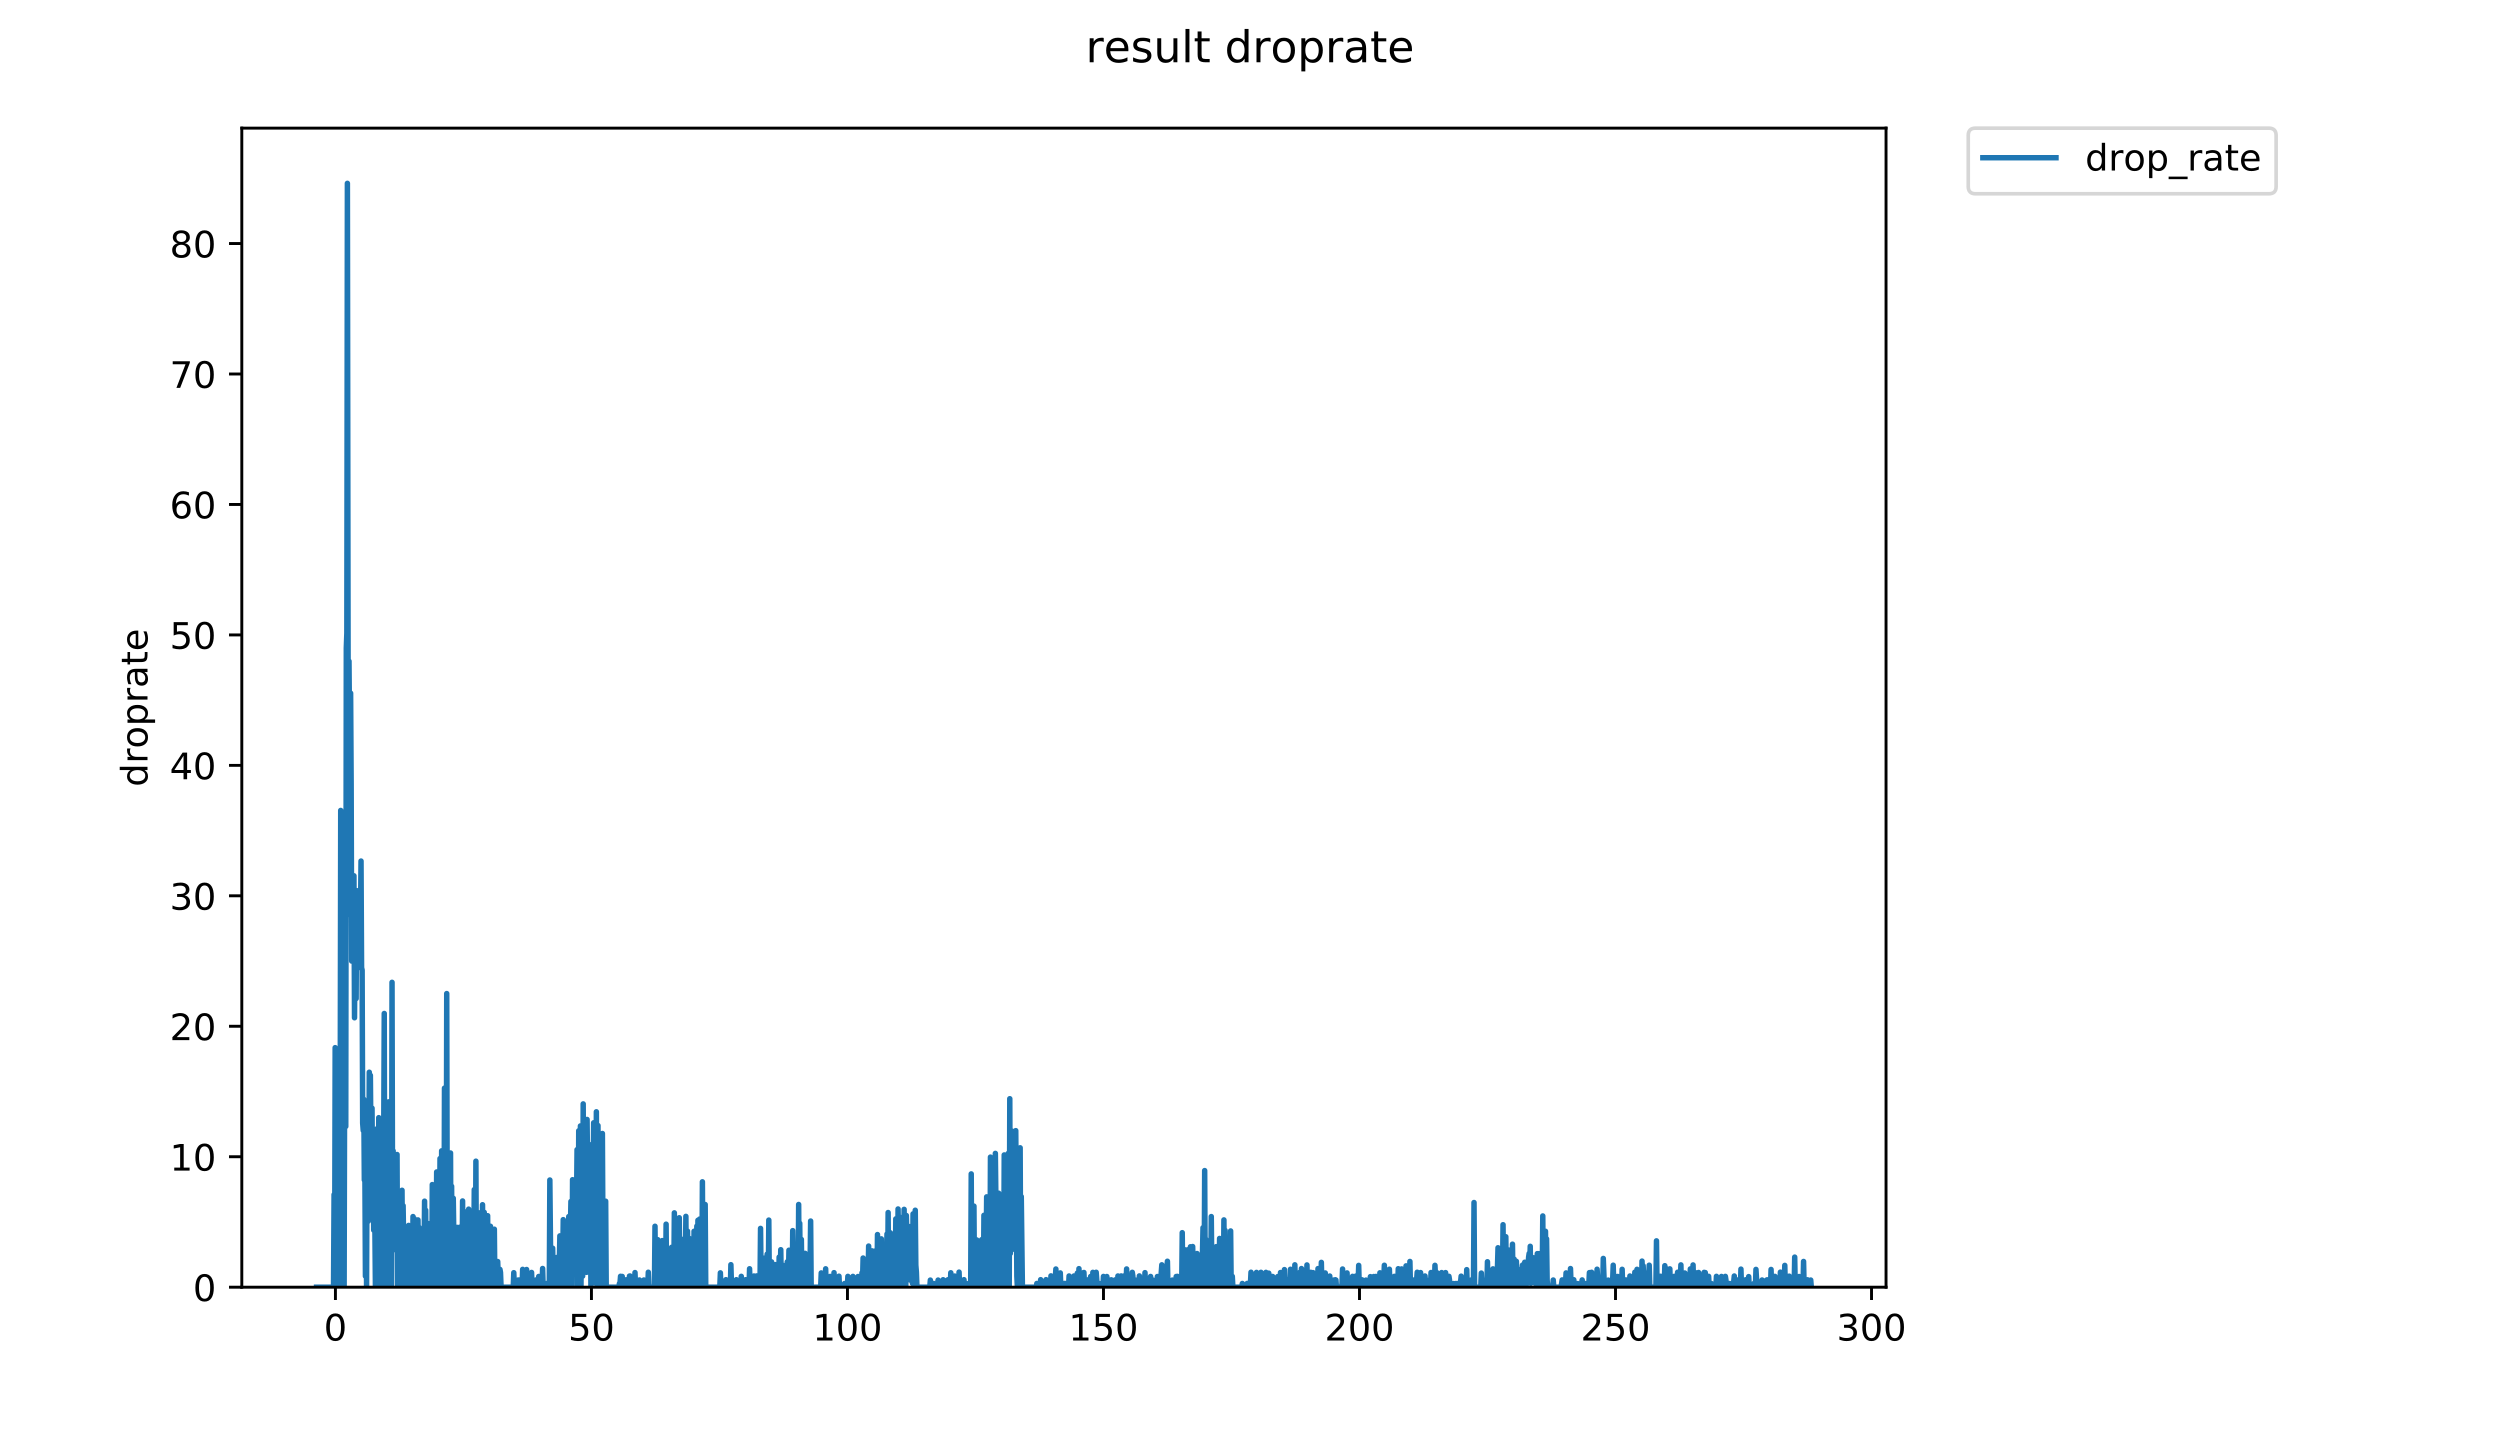 <?xml version="1.0" encoding="utf-8" standalone="no"?>
<!DOCTYPE svg PUBLIC "-//W3C//DTD SVG 1.1//EN"
  "http://www.w3.org/Graphics/SVG/1.1/DTD/svg11.dtd">
<!-- Created with matplotlib (https://matplotlib.org/) -->
<svg height="396pt" version="1.1" viewBox="0 0 684 396" width="684pt" xmlns="http://www.w3.org/2000/svg" xmlns:xlink="http://www.w3.org/1999/xlink">
 <defs>
  <style type="text/css">
*{stroke-linecap:butt;stroke-linejoin:round;}
  </style>
 </defs>
 <g id="figure_1">
  <g id="patch_1">
   <path d="M 0 396 
L 684 396 
L 684 0 
L 0 0 
z
" style="fill:#ffffff;"/>
  </g>
  <g id="axes_1">
   <g id="patch_2">
    <path d="M 66.159 352.174 
L 516.019 352.174 
L 516.019 35.062 
L 66.159 35.062 
z
" style="fill:#ffffff;"/>
   </g>
   <g id="matplotlib.axis_1">
    <g id="xtick_1">
     <g id="line2d_1">
      <defs>
       <path d="M 0 0 
L 0 3.5 
" id="mc3a8c0198d" style="stroke:#000000;stroke-width:0.8;"/>
      </defs>
      <g>
       <use style="stroke:#000000;stroke-width:0.8;" x="91.772" xlink:href="#mc3a8c0198d" y="352.174"/>
      </g>
     </g>
     <g id="text_1">
      <!-- 0 -->
      <defs>
       <path d="M 31.781 66.406 
Q 24.172 66.406 20.328 58.906 
Q 16.5 51.422 16.5 36.375 
Q 16.5 21.391 20.328 13.891 
Q 24.172 6.391 31.781 6.391 
Q 39.453 6.391 43.281 13.891 
Q 47.125 21.391 47.125 36.375 
Q 47.125 51.422 43.281 58.906 
Q 39.453 66.406 31.781 66.406 
z
M 31.781 74.219 
Q 44.047 74.219 50.516 64.516 
Q 56.984 54.828 56.984 36.375 
Q 56.984 17.969 50.516 8.266 
Q 44.047 -1.422 31.781 -1.422 
Q 19.531 -1.422 13.062 8.266 
Q 6.594 17.969 6.594 36.375 
Q 6.594 54.828 13.062 64.516 
Q 19.531 74.219 31.781 74.219 
z
" id="DejaVuSans-48"/>
      </defs>
      <g transform="translate(88.591 366.773)scale(0.1 -0.1)">
       <use xlink:href="#DejaVuSans-48"/>
      </g>
     </g>
    </g>
    <g id="xtick_2">
     <g id="line2d_2">
      <g>
       <use style="stroke:#000000;stroke-width:0.8;" x="161.819" xlink:href="#mc3a8c0198d" y="352.174"/>
      </g>
     </g>
     <g id="text_2">
      <!-- 50 -->
      <defs>
       <path d="M 10.797 72.906 
L 49.516 72.906 
L 49.516 64.594 
L 19.828 64.594 
L 19.828 46.734 
Q 21.969 47.469 24.109 47.828 
Q 26.266 48.188 28.422 48.188 
Q 40.625 48.188 47.75 41.5 
Q 54.891 34.812 54.891 23.391 
Q 54.891 11.625 47.562 5.094 
Q 40.234 -1.422 26.906 -1.422 
Q 22.312 -1.422 17.547 -0.641 
Q 12.797 0.141 7.719 1.703 
L 7.719 11.625 
Q 12.109 9.234 16.797 8.062 
Q 21.484 6.891 26.703 6.891 
Q 35.156 6.891 40.078 11.328 
Q 45.016 15.766 45.016 23.391 
Q 45.016 31 40.078 35.438 
Q 35.156 39.891 26.703 39.891 
Q 22.75 39.891 18.812 39.016 
Q 14.891 38.141 10.797 36.281 
z
" id="DejaVuSans-53"/>
      </defs>
      <g transform="translate(155.456 366.773)scale(0.1 -0.1)">
       <use xlink:href="#DejaVuSans-53"/>
       <use x="63.623" xlink:href="#DejaVuSans-48"/>
      </g>
     </g>
    </g>
    <g id="xtick_3">
     <g id="line2d_3">
      <g>
       <use style="stroke:#000000;stroke-width:0.8;" x="231.865" xlink:href="#mc3a8c0198d" y="352.174"/>
      </g>
     </g>
     <g id="text_3">
      <!-- 100 -->
      <defs>
       <path d="M 12.406 8.297 
L 28.516 8.297 
L 28.516 63.922 
L 10.984 60.406 
L 10.984 69.391 
L 28.422 72.906 
L 38.281 72.906 
L 38.281 8.297 
L 54.391 8.297 
L 54.391 0 
L 12.406 0 
z
" id="DejaVuSans-49"/>
      </defs>
      <g transform="translate(222.321 366.773)scale(0.1 -0.1)">
       <use xlink:href="#DejaVuSans-49"/>
       <use x="63.623" xlink:href="#DejaVuSans-48"/>
       <use x="127.246" xlink:href="#DejaVuSans-48"/>
      </g>
     </g>
    </g>
    <g id="xtick_4">
     <g id="line2d_4">
      <g>
       <use style="stroke:#000000;stroke-width:0.8;" x="301.911" xlink:href="#mc3a8c0198d" y="352.174"/>
      </g>
     </g>
     <g id="text_4">
      <!-- 150 -->
      <g transform="translate(292.367 366.773)scale(0.1 -0.1)">
       <use xlink:href="#DejaVuSans-49"/>
       <use x="63.623" xlink:href="#DejaVuSans-53"/>
       <use x="127.246" xlink:href="#DejaVuSans-48"/>
      </g>
     </g>
    </g>
    <g id="xtick_5">
     <g id="line2d_5">
      <g>
       <use style="stroke:#000000;stroke-width:0.8;" x="371.957" xlink:href="#mc3a8c0198d" y="352.174"/>
      </g>
     </g>
     <g id="text_5">
      <!-- 200 -->
      <defs>
       <path d="M 19.188 8.297 
L 53.609 8.297 
L 53.609 0 
L 7.328 0 
L 7.328 8.297 
Q 12.938 14.109 22.625 23.891 
Q 32.328 33.688 34.812 36.531 
Q 39.547 41.844 41.422 45.531 
Q 43.312 49.219 43.312 52.781 
Q 43.312 58.594 39.234 62.25 
Q 35.156 65.922 28.609 65.922 
Q 23.969 65.922 18.812 64.312 
Q 13.672 62.703 7.812 59.422 
L 7.812 69.391 
Q 13.766 71.781 18.938 73 
Q 24.125 74.219 28.422 74.219 
Q 39.75 74.219 46.484 68.547 
Q 53.219 62.891 53.219 53.422 
Q 53.219 48.922 51.531 44.891 
Q 49.859 40.875 45.406 35.406 
Q 44.188 33.984 37.641 27.219 
Q 31.109 20.453 19.188 8.297 
z
" id="DejaVuSans-50"/>
      </defs>
      <g transform="translate(362.413 366.773)scale(0.1 -0.1)">
       <use xlink:href="#DejaVuSans-50"/>
       <use x="63.623" xlink:href="#DejaVuSans-48"/>
       <use x="127.246" xlink:href="#DejaVuSans-48"/>
      </g>
     </g>
    </g>
    <g id="xtick_6">
     <g id="line2d_6">
      <g>
       <use style="stroke:#000000;stroke-width:0.8;" x="442.003" xlink:href="#mc3a8c0198d" y="352.174"/>
      </g>
     </g>
     <g id="text_6">
      <!-- 250 -->
      <g transform="translate(432.459 366.773)scale(0.1 -0.1)">
       <use xlink:href="#DejaVuSans-50"/>
       <use x="63.623" xlink:href="#DejaVuSans-53"/>
       <use x="127.246" xlink:href="#DejaVuSans-48"/>
      </g>
     </g>
    </g>
    <g id="xtick_7">
     <g id="line2d_7">
      <g>
       <use style="stroke:#000000;stroke-width:0.8;" x="512.049" xlink:href="#mc3a8c0198d" y="352.174"/>
      </g>
     </g>
     <g id="text_7">
      <!-- 300 -->
      <defs>
       <path d="M 40.578 39.312 
Q 47.656 37.797 51.625 33 
Q 55.609 28.219 55.609 21.188 
Q 55.609 10.406 48.188 4.484 
Q 40.766 -1.422 27.094 -1.422 
Q 22.516 -1.422 17.656 -0.516 
Q 12.797 0.391 7.625 2.203 
L 7.625 11.719 
Q 11.719 9.328 16.594 8.109 
Q 21.484 6.891 26.812 6.891 
Q 36.078 6.891 40.938 10.547 
Q 45.797 14.203 45.797 21.188 
Q 45.797 27.641 41.281 31.266 
Q 36.766 34.906 28.719 34.906 
L 20.219 34.906 
L 20.219 43.016 
L 29.109 43.016 
Q 36.375 43.016 40.234 45.922 
Q 44.094 48.828 44.094 54.297 
Q 44.094 59.906 40.109 62.906 
Q 36.141 65.922 28.719 65.922 
Q 24.656 65.922 20.016 65.031 
Q 15.375 64.156 9.812 62.312 
L 9.812 71.094 
Q 15.438 72.656 20.344 73.438 
Q 25.25 74.219 29.594 74.219 
Q 40.828 74.219 47.359 69.109 
Q 53.906 64.016 53.906 55.328 
Q 53.906 49.266 50.438 45.094 
Q 46.969 40.922 40.578 39.312 
z
" id="DejaVuSans-51"/>
      </defs>
      <g transform="translate(502.505 366.773)scale(0.1 -0.1)">
       <use xlink:href="#DejaVuSans-51"/>
       <use x="63.623" xlink:href="#DejaVuSans-48"/>
       <use x="127.246" xlink:href="#DejaVuSans-48"/>
      </g>
     </g>
    </g>
   </g>
   <g id="matplotlib.axis_2">
    <g id="ytick_1">
     <g id="line2d_8">
      <defs>
       <path d="M 0 0 
L -3.5 0 
" id="ma960c8237c" style="stroke:#000000;stroke-width:0.8;"/>
      </defs>
      <g>
       <use style="stroke:#000000;stroke-width:0.8;" x="66.159" xlink:href="#ma960c8237c" y="352.174"/>
      </g>
     </g>
     <g id="text_8">
      <!-- 0 -->
      <g transform="translate(52.796 355.973)scale(0.1 -0.1)">
       <use xlink:href="#DejaVuSans-48"/>
      </g>
     </g>
    </g>
    <g id="ytick_2">
     <g id="line2d_9">
      <g>
       <use style="stroke:#000000;stroke-width:0.8;" x="66.159" xlink:href="#ma960c8237c" y="316.482"/>
      </g>
     </g>
     <g id="text_9">
      <!-- 10 -->
      <g transform="translate(46.434 320.281)scale(0.1 -0.1)">
       <use xlink:href="#DejaVuSans-49"/>
       <use x="63.623" xlink:href="#DejaVuSans-48"/>
      </g>
     </g>
    </g>
    <g id="ytick_3">
     <g id="line2d_10">
      <g>
       <use style="stroke:#000000;stroke-width:0.8;" x="66.159" xlink:href="#ma960c8237c" y="280.79"/>
      </g>
     </g>
     <g id="text_10">
      <!-- 20 -->
      <g transform="translate(46.434 284.589)scale(0.1 -0.1)">
       <use xlink:href="#DejaVuSans-50"/>
       <use x="63.623" xlink:href="#DejaVuSans-48"/>
      </g>
     </g>
    </g>
    <g id="ytick_4">
     <g id="line2d_11">
      <g>
       <use style="stroke:#000000;stroke-width:0.8;" x="66.159" xlink:href="#ma960c8237c" y="245.097"/>
      </g>
     </g>
     <g id="text_11">
      <!-- 30 -->
      <g transform="translate(46.434 248.897)scale(0.1 -0.1)">
       <use xlink:href="#DejaVuSans-51"/>
       <use x="63.623" xlink:href="#DejaVuSans-48"/>
      </g>
     </g>
    </g>
    <g id="ytick_5">
     <g id="line2d_12">
      <g>
       <use style="stroke:#000000;stroke-width:0.8;" x="66.159" xlink:href="#ma960c8237c" y="209.405"/>
      </g>
     </g>
     <g id="text_12">
      <!-- 40 -->
      <defs>
       <path d="M 37.797 64.312 
L 12.891 25.391 
L 37.797 25.391 
z
M 35.203 72.906 
L 47.609 72.906 
L 47.609 25.391 
L 58.016 25.391 
L 58.016 17.188 
L 47.609 17.188 
L 47.609 0 
L 37.797 0 
L 37.797 17.188 
L 4.891 17.188 
L 4.891 26.703 
z
" id="DejaVuSans-52"/>
      </defs>
      <g transform="translate(46.434 213.204)scale(0.1 -0.1)">
       <use xlink:href="#DejaVuSans-52"/>
       <use x="63.623" xlink:href="#DejaVuSans-48"/>
      </g>
     </g>
    </g>
    <g id="ytick_6">
     <g id="line2d_13">
      <g>
       <use style="stroke:#000000;stroke-width:0.8;" x="66.159" xlink:href="#ma960c8237c" y="173.713"/>
      </g>
     </g>
     <g id="text_13">
      <!-- 50 -->
      <g transform="translate(46.434 177.512)scale(0.1 -0.1)">
       <use xlink:href="#DejaVuSans-53"/>
       <use x="63.623" xlink:href="#DejaVuSans-48"/>
      </g>
     </g>
    </g>
    <g id="ytick_7">
     <g id="line2d_14">
      <g>
       <use style="stroke:#000000;stroke-width:0.8;" x="66.159" xlink:href="#ma960c8237c" y="138.021"/>
      </g>
     </g>
     <g id="text_14">
      <!-- 60 -->
      <defs>
       <path d="M 33.016 40.375 
Q 26.375 40.375 22.484 35.828 
Q 18.609 31.297 18.609 23.391 
Q 18.609 15.531 22.484 10.953 
Q 26.375 6.391 33.016 6.391 
Q 39.656 6.391 43.531 10.953 
Q 47.406 15.531 47.406 23.391 
Q 47.406 31.297 43.531 35.828 
Q 39.656 40.375 33.016 40.375 
z
M 52.594 71.297 
L 52.594 62.312 
Q 48.875 64.062 45.094 64.984 
Q 41.312 65.922 37.594 65.922 
Q 27.828 65.922 22.672 59.328 
Q 17.531 52.734 16.797 39.406 
Q 19.672 43.656 24.016 45.922 
Q 28.375 48.188 33.594 48.188 
Q 44.578 48.188 50.953 41.516 
Q 57.328 34.859 57.328 23.391 
Q 57.328 12.156 50.688 5.359 
Q 44.047 -1.422 33.016 -1.422 
Q 20.359 -1.422 13.672 8.266 
Q 6.984 17.969 6.984 36.375 
Q 6.984 53.656 15.188 63.938 
Q 23.391 74.219 37.203 74.219 
Q 40.922 74.219 44.703 73.484 
Q 48.484 72.75 52.594 71.297 
z
" id="DejaVuSans-54"/>
      </defs>
      <g transform="translate(46.434 141.82)scale(0.1 -0.1)">
       <use xlink:href="#DejaVuSans-54"/>
       <use x="63.623" xlink:href="#DejaVuSans-48"/>
      </g>
     </g>
    </g>
    <g id="ytick_8">
     <g id="line2d_15">
      <g>
       <use style="stroke:#000000;stroke-width:0.8;" x="66.159" xlink:href="#ma960c8237c" y="102.329"/>
      </g>
     </g>
     <g id="text_15">
      <!-- 70 -->
      <defs>
       <path d="M 8.203 72.906 
L 55.078 72.906 
L 55.078 68.703 
L 28.609 0 
L 18.312 0 
L 43.219 64.594 
L 8.203 64.594 
z
" id="DejaVuSans-55"/>
      </defs>
      <g transform="translate(46.434 106.128)scale(0.1 -0.1)">
       <use xlink:href="#DejaVuSans-55"/>
       <use x="63.623" xlink:href="#DejaVuSans-48"/>
      </g>
     </g>
    </g>
    <g id="ytick_9">
     <g id="line2d_16">
      <g>
       <use style="stroke:#000000;stroke-width:0.8;" x="66.159" xlink:href="#ma960c8237c" y="66.636"/>
      </g>
     </g>
     <g id="text_16">
      <!-- 80 -->
      <defs>
       <path d="M 31.781 34.625 
Q 24.75 34.625 20.719 30.859 
Q 16.703 27.094 16.703 20.516 
Q 16.703 13.922 20.719 10.156 
Q 24.75 6.391 31.781 6.391 
Q 38.812 6.391 42.859 10.172 
Q 46.922 13.969 46.922 20.516 
Q 46.922 27.094 42.891 30.859 
Q 38.875 34.625 31.781 34.625 
z
M 21.922 38.812 
Q 15.578 40.375 12.031 44.719 
Q 8.5 49.078 8.5 55.328 
Q 8.5 64.062 14.719 69.141 
Q 20.953 74.219 31.781 74.219 
Q 42.672 74.219 48.875 69.141 
Q 55.078 64.062 55.078 55.328 
Q 55.078 49.078 51.531 44.719 
Q 48 40.375 41.703 38.812 
Q 48.828 37.156 52.797 32.312 
Q 56.781 27.484 56.781 20.516 
Q 56.781 9.906 50.312 4.234 
Q 43.844 -1.422 31.781 -1.422 
Q 19.734 -1.422 13.25 4.234 
Q 6.781 9.906 6.781 20.516 
Q 6.781 27.484 10.781 32.312 
Q 14.797 37.156 21.922 38.812 
z
M 18.312 54.391 
Q 18.312 48.734 21.844 45.562 
Q 25.391 42.391 31.781 42.391 
Q 38.141 42.391 41.719 45.562 
Q 45.312 48.734 45.312 54.391 
Q 45.312 60.062 41.719 63.234 
Q 38.141 66.406 31.781 66.406 
Q 25.391 66.406 21.844 63.234 
Q 18.312 60.062 18.312 54.391 
z
" id="DejaVuSans-56"/>
      </defs>
      <g transform="translate(46.434 70.436)scale(0.1 -0.1)">
       <use xlink:href="#DejaVuSans-56"/>
       <use x="63.623" xlink:href="#DejaVuSans-48"/>
      </g>
     </g>
    </g>
    <g id="text_17">
     <!-- droprate -->
     <defs>
      <path d="M 45.406 46.391 
L 45.406 75.984 
L 54.391 75.984 
L 54.391 0 
L 45.406 0 
L 45.406 8.203 
Q 42.578 3.328 38.25 0.953 
Q 33.938 -1.422 27.875 -1.422 
Q 17.969 -1.422 11.734 6.484 
Q 5.516 14.406 5.516 27.297 
Q 5.516 40.188 11.734 48.094 
Q 17.969 56 27.875 56 
Q 33.938 56 38.25 53.625 
Q 42.578 51.266 45.406 46.391 
z
M 14.797 27.297 
Q 14.797 17.391 18.875 11.75 
Q 22.953 6.109 30.078 6.109 
Q 37.203 6.109 41.297 11.75 
Q 45.406 17.391 45.406 27.297 
Q 45.406 37.203 41.297 42.844 
Q 37.203 48.484 30.078 48.484 
Q 22.953 48.484 18.875 42.844 
Q 14.797 37.203 14.797 27.297 
z
" id="DejaVuSans-100"/>
      <path d="M 41.109 46.297 
Q 39.594 47.172 37.812 47.578 
Q 36.031 48 33.891 48 
Q 26.266 48 22.188 43.047 
Q 18.109 38.094 18.109 28.812 
L 18.109 0 
L 9.078 0 
L 9.078 54.688 
L 18.109 54.688 
L 18.109 46.188 
Q 20.953 51.172 25.484 53.578 
Q 30.031 56 36.531 56 
Q 37.453 56 38.578 55.875 
Q 39.703 55.766 41.062 55.516 
z
" id="DejaVuSans-114"/>
      <path d="M 30.609 48.391 
Q 23.391 48.391 19.188 42.75 
Q 14.984 37.109 14.984 27.297 
Q 14.984 17.484 19.156 11.844 
Q 23.344 6.203 30.609 6.203 
Q 37.797 6.203 41.984 11.859 
Q 46.188 17.531 46.188 27.297 
Q 46.188 37.016 41.984 42.703 
Q 37.797 48.391 30.609 48.391 
z
M 30.609 56 
Q 42.328 56 49.016 48.375 
Q 55.719 40.766 55.719 27.297 
Q 55.719 13.875 49.016 6.219 
Q 42.328 -1.422 30.609 -1.422 
Q 18.844 -1.422 12.172 6.219 
Q 5.516 13.875 5.516 27.297 
Q 5.516 40.766 12.172 48.375 
Q 18.844 56 30.609 56 
z
" id="DejaVuSans-111"/>
      <path d="M 18.109 8.203 
L 18.109 -20.797 
L 9.078 -20.797 
L 9.078 54.688 
L 18.109 54.688 
L 18.109 46.391 
Q 20.953 51.266 25.266 53.625 
Q 29.594 56 35.594 56 
Q 45.562 56 51.781 48.094 
Q 58.016 40.188 58.016 27.297 
Q 58.016 14.406 51.781 6.484 
Q 45.562 -1.422 35.594 -1.422 
Q 29.594 -1.422 25.266 0.953 
Q 20.953 3.328 18.109 8.203 
z
M 48.688 27.297 
Q 48.688 37.203 44.609 42.844 
Q 40.531 48.484 33.406 48.484 
Q 26.266 48.484 22.188 42.844 
Q 18.109 37.203 18.109 27.297 
Q 18.109 17.391 22.188 11.75 
Q 26.266 6.109 33.406 6.109 
Q 40.531 6.109 44.609 11.75 
Q 48.688 17.391 48.688 27.297 
z
" id="DejaVuSans-112"/>
      <path d="M 34.281 27.484 
Q 23.391 27.484 19.188 25 
Q 14.984 22.516 14.984 16.5 
Q 14.984 11.719 18.141 8.906 
Q 21.297 6.109 26.703 6.109 
Q 34.188 6.109 38.703 11.406 
Q 43.219 16.703 43.219 25.484 
L 43.219 27.484 
z
M 52.203 31.203 
L 52.203 0 
L 43.219 0 
L 43.219 8.297 
Q 40.141 3.328 35.547 0.953 
Q 30.953 -1.422 24.312 -1.422 
Q 15.922 -1.422 10.953 3.297 
Q 6 8.016 6 15.922 
Q 6 25.141 12.172 29.828 
Q 18.359 34.516 30.609 34.516 
L 43.219 34.516 
L 43.219 35.406 
Q 43.219 41.609 39.141 45 
Q 35.062 48.391 27.688 48.391 
Q 23 48.391 18.547 47.266 
Q 14.109 46.141 10.016 43.891 
L 10.016 52.203 
Q 14.938 54.109 19.578 55.047 
Q 24.219 56 28.609 56 
Q 40.484 56 46.344 49.844 
Q 52.203 43.703 52.203 31.203 
z
" id="DejaVuSans-97"/>
      <path d="M 18.312 70.219 
L 18.312 54.688 
L 36.812 54.688 
L 36.812 47.703 
L 18.312 47.703 
L 18.312 18.016 
Q 18.312 11.328 20.141 9.422 
Q 21.969 7.516 27.594 7.516 
L 36.812 7.516 
L 36.812 0 
L 27.594 0 
Q 17.188 0 13.234 3.875 
Q 9.281 7.766 9.281 18.016 
L 9.281 47.703 
L 2.688 47.703 
L 2.688 54.688 
L 9.281 54.688 
L 9.281 70.219 
z
" id="DejaVuSans-116"/>
      <path d="M 56.203 29.594 
L 56.203 25.203 
L 14.891 25.203 
Q 15.484 15.922 20.484 11.062 
Q 25.484 6.203 34.422 6.203 
Q 39.594 6.203 44.453 7.469 
Q 49.312 8.734 54.109 11.281 
L 54.109 2.781 
Q 49.266 0.734 44.188 -0.344 
Q 39.109 -1.422 33.891 -1.422 
Q 20.797 -1.422 13.156 6.188 
Q 5.516 13.812 5.516 26.812 
Q 5.516 40.234 12.766 48.109 
Q 20.016 56 32.328 56 
Q 43.359 56 49.781 48.891 
Q 56.203 41.797 56.203 29.594 
z
M 47.219 32.234 
Q 47.125 39.594 43.094 43.984 
Q 39.062 48.391 32.422 48.391 
Q 24.906 48.391 20.391 44.141 
Q 15.875 39.891 15.188 32.172 
z
" id="DejaVuSans-101"/>
     </defs>
     <g transform="translate(40.354 215.236)rotate(-90)scale(0.1 -0.1)">
      <use xlink:href="#DejaVuSans-100"/>
      <use x="63.477" xlink:href="#DejaVuSans-114"/>
      <use x="104.559" xlink:href="#DejaVuSans-111"/>
      <use x="165.74" xlink:href="#DejaVuSans-112"/>
      <use x="229.217" xlink:href="#DejaVuSans-114"/>
      <use x="270.33" xlink:href="#DejaVuSans-97"/>
      <use x="331.609" xlink:href="#DejaVuSans-116"/>
      <use x="370.818" xlink:href="#DejaVuSans-101"/>
     </g>
    </g>
   </g>
   <g id="line2d_17">
    <path clip-path="url(#p87b3e5d5b8)" d="M 86.607 352.174 
L 91.252 352.174 
L 91.401 326.844 
L 91.55 351.154 
L 91.7 286.638 
L 91.85 352.174 
L 92.774 352.174 
L 93.071 310.482 
L 93.22 221.741 
L 93.527 279.812 
L 93.839 242.576 
L 93.997 347.377 
L 94.155 352.174 
L 94.303 289.307 
L 94.599 308.198 
L 94.748 177.272 
L 94.895 173.202 
L 95.045 50.163 
L 95.34 250.196 
L 95.487 180.893 
L 95.635 199.792 
L 95.782 196.277 
L 95.929 189.656 
L 96.076 214.343 
L 96.224 262.944 
L 96.525 249.063 
L 96.681 256.415 
L 96.838 239.614 
L 96.994 278.462 
L 97.142 256.588 
L 97.29 261.414 
L 97.438 273.2 
L 97.587 243.678 
L 97.735 256.315 
L 97.889 244.106 
L 98.184 255.018 
L 98.331 248.286 
L 98.48 264.723 
L 98.778 235.586 
L 98.926 264.744 
L 99.078 265.436 
L 99.226 307.304 
L 99.378 309.304 
L 99.53 300.762 
L 99.68 322.852 
L 99.831 320.181 
L 99.981 349.149 
L 100.135 301.89 
L 100.29 352.174 
L 100.437 311.383 
L 100.585 333.713 
L 100.736 334.128 
L 100.886 328.919 
L 101.035 293.363 
L 101.187 329.307 
L 101.335 294.212 
L 101.635 328.853 
L 101.787 303.185 
L 101.938 325.104 
L 102.092 312.844 
L 102.247 336.571 
L 102.402 316.874 
L 102.714 352.174 
L 102.869 323.893 
L 103.019 326.968 
L 103.169 308.819 
L 103.322 309.304 
L 103.478 343.445 
L 103.627 305.794 
L 103.775 327.629 
L 103.924 326.68 
L 104.072 352.174 
L 104.22 313.2 
L 104.523 318.182 
L 104.674 319.274 
L 104.824 321.755 
L 104.976 312.406 
L 105.132 277.289 
L 105.282 352.174 
L 105.431 337.007 
L 105.586 340.342 
L 105.734 306.415 
L 105.881 351.149 
L 106.03 311.383 
L 106.178 317.402 
L 106.334 301.464 
L 106.492 344.498 
L 106.649 320.512 
L 106.8 352.174 
L 107.105 352.174 
L 107.261 268.763 
L 107.415 335.55 
L 107.566 314.869 
L 107.718 326.468 
L 107.867 325.735 
L 108.014 341.888 
L 108.169 335.505 
L 108.483 335.819 
L 108.632 315.877 
L 108.783 352.174 
L 109.086 333.389 
L 109.238 352.174 
L 109.387 330.941 
L 109.689 350.191 
L 109.845 352.174 
L 109.993 325.66 
L 110.142 348.095 
L 110.291 329.867 
L 110.439 339.937 
L 110.744 343.074 
L 110.892 352.174 
L 111.043 343.151 
L 111.34 345.056 
L 111.493 352.174 
L 111.798 335.273 
L 111.949 340.143 
L 112.103 351.188 
L 112.252 351.163 
L 112.402 344.085 
L 112.551 344.039 
L 112.7 352.174 
L 112.849 352.174 
L 112.998 332.854 
L 113.152 352.174 
L 113.305 333.389 
L 113.609 352.174 
L 113.76 352.174 
L 113.91 334.077 
L 114.207 352.174 
L 114.355 333.766 
L 114.503 347.061 
L 114.651 335.811 
L 114.947 352.174 
L 115.096 345.036 
L 115.25 343.3 
L 115.402 346.209 
L 115.551 338.019 
L 115.858 352.174 
L 116.007 346.09 
L 116.162 328.641 
L 116.311 351.163 
L 116.462 331.12 
L 116.613 352.174 
L 116.762 347.061 
L 116.91 337.856 
L 117.058 350.135 
L 117.206 334.788 
L 117.354 352.174 
L 117.506 350.175 
L 117.66 336.442 
L 117.818 340.63 
L 117.976 340.691 
L 118.123 352.174 
L 118.275 324.102 
L 118.423 340.957 
L 118.718 333.659 
L 118.869 343.151 
L 119.025 325.844 
L 119.174 352.174 
L 119.321 340.924 
L 119.47 320.651 
L 119.621 352.174 
L 119.925 323.943 
L 120.08 348.252 
L 120.235 339.497 
L 120.385 316.985 
L 120.533 350.123 
L 120.683 352.174 
L 120.833 314.869 
L 120.987 352.174 
L 121.453 352.174 
L 121.609 297.712 
L 121.764 325.772 
L 121.919 300.489 
L 122.075 348.305 
L 122.223 271.841 
L 122.371 339.867 
L 122.518 324.482 
L 122.665 352.174 
L 122.815 329.93 
L 122.963 350.123 
L 123.116 343.251 
L 123.263 315.462 
L 123.412 352.174 
L 123.56 324.561 
L 123.716 349.241 
L 123.865 352.174 
L 124.015 327.839 
L 124.312 348.095 
L 124.618 337.466 
L 124.766 351.151 
L 124.914 351.151 
L 125.062 335.811 
L 125.362 347.133 
L 125.51 345.015 
L 125.657 352.174 
L 125.805 335.764 
L 125.96 342.314 
L 126.113 343.349 
L 126.26 352.174 
L 126.411 352.174 
L 126.559 328.584 
L 126.712 352.174 
L 127.007 336.834 
L 127.162 352.174 
L 127.316 352.174 
L 127.471 331.582 
L 127.625 351.194 
L 127.775 336.042 
L 127.928 350.191 
L 128.079 349.166 
L 128.227 330.82 
L 128.535 352.174 
L 128.688 352.174 
L 128.842 344.33 
L 128.994 352.174 
L 129.148 341.418 
L 129.303 341.418 
L 129.458 352.174 
L 129.605 346.02 
L 129.759 325.479 
L 129.908 352.174 
L 130.056 351.151 
L 130.205 317.699 
L 130.353 352.174 
L 130.509 337.466 
L 130.663 341.388 
L 130.814 349.175 
L 131.114 331.837 
L 131.268 352.174 
L 131.416 352.174 
L 131.566 335.034 
L 131.714 352.174 
L 131.868 352.174 
L 132.02 329.61 
L 132.175 352.174 
L 132.33 345.348 
L 132.485 331.695 
L 132.64 352.174 
L 132.796 345.348 
L 132.952 332.723 
L 133.107 352.174 
L 133.262 350.218 
L 133.416 332.617 
L 133.571 352.174 
L 133.724 351.191 
L 133.878 335.459 
L 134.032 352.174 
L 134.187 335.505 
L 134.493 352.174 
L 134.645 343.201 
L 134.795 342.092 
L 134.95 352.174 
L 135.1 349.158 
L 135.254 336.311 
L 135.405 352.174 
L 136.019 352.174 
L 136.17 345.156 
L 136.323 349.216 
L 136.631 349.192 
L 136.787 347.311 
L 136.938 348.164 
L 137.094 352.174 
L 140.421 352.174 
L 140.573 348.208 
L 140.73 352.174 
L 141.481 352.174 
L 141.788 350.208 
L 141.942 352.174 
L 142.096 350.208 
L 142.243 352.174 
L 142.543 352.174 
L 142.693 351.16 
L 142.842 352.174 
L 142.998 347.298 
L 143.301 352.174 
L 143.916 352.174 
L 144.073 347.338 
L 144.229 352.174 
L 145.283 352.174 
L 145.433 348.141 
L 145.59 352.174 
L 146.487 352.174 
L 146.641 350.202 
L 146.945 352.174 
L 147.094 352.174 
L 147.399 349.241 
L 147.549 352.174 
L 148.158 352.174 
L 148.312 351.188 
L 148.459 347.061 
L 148.609 352.174 
L 149.359 352.174 
L 149.515 351.199 
L 149.663 351.154 
L 149.819 352.174 
L 150.287 352.174 
L 150.436 322.852 
L 150.737 352.174 
L 151.051 352.174 
L 151.207 341.505 
L 151.363 350.218 
L 151.518 352.174 
L 151.667 352.174 
L 151.817 345.076 
L 151.968 347.175 
L 152.116 352.174 
L 152.266 344.062 
L 152.418 346.242 
L 152.571 352.174 
L 152.881 352.174 
L 153.182 338.138 
L 153.642 352.174 
L 153.792 351.169 
L 153.946 346.242 
L 154.102 333.696 
L 154.408 352.174 
L 154.555 334.738 
L 154.706 336.088 
L 154.86 335.366 
L 155.01 339.14 
L 155.16 339.067 
L 155.313 344.243 
L 155.463 342.063 
L 155.611 332.854 
L 155.759 352.174 
L 156.204 328.719 
L 156.501 352.174 
L 156.651 322.769 
L 156.806 335.505 
L 156.962 323.077 
L 157.119 348.336 
L 157.275 323.971 
L 157.582 338.019 
L 157.731 329.867 
L 157.88 314.55 
L 158.029 352.174 
L 158.184 343.349 
L 158.339 309.382 
L 158.497 331.009 
L 158.803 308.06 
L 158.956 352.174 
L 159.106 332.009 
L 159.257 328.179 
L 159.407 349.149 
L 159.561 302.028 
L 159.719 332.985 
L 159.869 311.844 
L 160.022 343.251 
L 160.171 347.119 
L 160.322 319.91 
L 160.47 348.107 
L 160.619 306.284 
L 160.921 333.284 
L 161.076 313.059 
L 161.375 333.974 
L 161.524 325.735 
L 161.672 352.174 
L 161.821 329.739 
L 161.97 324.797 
L 162.119 334.887 
L 162.269 325.885 
L 162.424 307.192 
L 162.572 328.719 
L 162.719 318.328 
L 162.866 325.431 
L 163.013 351.143 
L 163.165 304.185 
L 163.313 347.061 
L 163.46 351.149 
L 163.608 307.945 
L 163.761 336.311 
L 163.911 316.985 
L 164.359 352.174 
L 164.512 352.174 
L 164.814 310.123 
L 164.961 337.774 
L 165.261 350.14 
L 165.412 337.05 
L 165.561 349.141 
L 165.709 328.652 
L 165.863 352.174 
L 169.325 352.174 
L 169.473 351.151 
L 169.626 351.18 
L 169.778 349.192 
L 169.929 352.174 
L 170.237 349.233 
L 170.391 352.174 
L 171.169 352.174 
L 171.318 350.146 
L 171.473 352.174 
L 172.076 352.174 
L 172.225 349.132 
L 172.373 349.106 
L 172.524 352.174 
L 173.583 352.174 
L 173.735 348.175 
L 173.888 352.174 
L 174.793 352.174 
L 174.947 350.202 
L 175.248 352.174 
L 175.856 352.174 
L 176.164 350.208 
L 176.319 352.174 
L 177.228 352.174 
L 177.376 348.083 
L 177.526 352.174 
L 179.051 352.174 
L 179.206 335.505 
L 179.359 352.174 
L 179.815 352.174 
L 179.966 339.177 
L 180.121 349.257 
L 180.272 342.12 
L 180.422 344.131 
L 180.576 352.174 
L 180.879 352.174 
L 181.03 348.164 
L 181.184 339.427 
L 181.336 350.186 
L 181.491 344.308 
L 181.643 352.174 
L 182.095 352.174 
L 182.244 334.936 
L 182.4 352.174 
L 182.703 352.174 
L 182.852 342.034 
L 183.001 350.135 
L 183.153 346.192 
L 183.303 352.174 
L 183.453 348.141 
L 183.603 349.158 
L 183.757 341.268 
L 184.055 352.174 
L 184.203 352.174 
L 184.352 350.14 
L 184.501 331.837 
L 184.649 352.174 
L 184.949 352.174 
L 185.1 337.177 
L 185.248 344.016 
L 185.399 345.116 
L 185.547 352.174 
L 185.697 348.141 
L 185.849 333.178 
L 186.002 350.197 
L 186.155 340.244 
L 186.31 351.199 
L 186.459 341.052 
L 186.609 346.09 
L 186.756 345.015 
L 186.914 346.371 
L 187.063 339.03 
L 187.211 352.174 
L 187.36 352.174 
L 187.51 345.116 
L 187.658 332.798 
L 187.806 352.174 
L 187.954 349.106 
L 188.102 336.834 
L 188.25 347.061 
L 188.398 339.867 
L 188.545 338.841 
L 188.694 338.879 
L 188.993 341.177 
L 189.148 344.351 
L 189.298 352.174 
L 189.451 344.198 
L 189.747 352.174 
L 189.896 336.877 
L 190.047 352.174 
L 190.199 350.169 
L 190.349 337.007 
L 190.5 343.176 
L 190.655 335.459 
L 190.804 350.152 
L 190.952 333.87 
L 191.101 351.16 
L 191.255 352.174 
L 191.409 333.544 
L 191.565 346.339 
L 191.721 347.311 
L 192.023 352.174 
L 192.175 323.342 
L 192.33 350.202 
L 192.631 341.115 
L 192.782 352.174 
L 192.937 329.559 
L 193.09 352.174 
L 196.939 352.174 
L 197.094 348.252 
L 197.244 352.174 
L 198.471 352.174 
L 198.618 350.123 
L 198.771 352.174 
L 199.824 352.174 
L 199.971 346.02 
L 200.125 351.191 
L 200.272 352.174 
L 201.313 352.174 
L 201.46 350.123 
L 201.756 352.174 
L 202.052 352.174 
L 202.199 351.151 
L 202.35 352.174 
L 202.659 352.174 
L 202.812 349.208 
L 202.967 352.174 
L 203.874 352.174 
L 204.022 350.129 
L 204.17 352.174 
L 204.931 352.174 
L 205.081 347.133 
L 205.233 352.174 
L 206.136 352.174 
L 206.284 349.115 
L 206.432 352.174 
L 206.886 352.174 
L 207.033 349.088 
L 207.187 352.174 
L 207.933 352.174 
L 208.083 336.088 
L 208.237 350.202 
L 208.389 352.174 
L 208.69 352.174 
L 208.844 350.186 
L 208.997 344.243 
L 209.148 352.174 
L 209.448 352.174 
L 209.748 345.056 
L 209.899 343.125 
L 210.196 352.174 
L 210.345 333.818 
L 210.498 352.174 
L 210.795 352.174 
L 210.948 346.192 
L 211.1 345.253 
L 211.249 352.174 
L 211.552 346.159 
L 211.699 352.174 
L 211.847 350.117 
L 211.995 350.135 
L 212.142 346.003 
L 212.29 352.174 
L 212.437 352.174 
L 212.584 347.031 
L 212.734 352.174 
L 213.028 352.174 
L 213.175 343.945 
L 213.322 348.06 
L 213.469 348.048 
L 213.617 341.918 
L 213.764 352.174 
L 214.21 346.192 
L 214.364 352.174 
L 214.512 352.174 
L 214.659 349.088 
L 214.806 350.117 
L 214.953 352.174 
L 215.1 352.174 
L 215.402 345.234 
L 215.553 352.174 
L 215.705 350.18 
L 215.854 342.063 
L 216.001 352.174 
L 216.149 352.174 
L 216.302 348.208 
L 216.449 348.083 
L 216.596 352.174 
L 216.743 352.174 
L 216.89 336.701 
L 217.038 344.995 
L 217.185 341.888 
L 217.332 347.016 
L 217.479 344.974 
L 217.626 352.174 
L 217.773 352.174 
L 217.92 341.918 
L 218.365 352.174 
L 218.513 329.545 
L 218.66 352.174 
L 218.807 334.688 
L 218.954 350.111 
L 219.101 352.174 
L 219.251 339.104 
L 219.398 351.146 
L 219.545 352.174 
L 219.692 343.922 
L 219.842 350.14 
L 219.989 342.97 
L 220.136 352.174 
L 220.283 342.917 
L 220.431 350.123 
L 220.582 349.158 
L 220.733 346.175 
L 220.884 352.174 
L 221.032 348.072 
L 221.181 349.132 
L 221.332 352.174 
L 221.487 352.174 
L 221.637 346.125 
L 221.788 334.077 
L 221.939 352.174 
L 224.536 352.174 
L 224.692 348.273 
L 224.845 352.174 
L 225.749 352.174 
L 225.899 347.147 
L 226.049 352.174 
L 226.197 352.174 
L 226.353 351.196 
L 226.507 351.196 
L 226.662 352.174 
L 226.818 352.174 
L 226.968 351.163 
L 227.123 349.233 
L 227.276 350.191 
L 227.432 352.174 
L 228.036 352.174 
L 228.19 348.197 
L 228.346 352.174 
L 229.093 352.174 
L 229.542 349.166 
L 229.69 352.174 
L 230.898 352.174 
L 231.051 351.18 
L 231.208 351.204 
L 231.36 352.174 
L 231.826 352.174 
L 231.979 349.216 
L 232.131 352.174 
L 233.205 352.174 
L 233.359 349.224 
L 233.511 352.174 
L 233.812 352.174 
L 233.968 351.202 
L 234.124 351.207 
L 234.282 352.174 
L 234.439 352.174 
L 234.748 349.257 
L 234.906 352.174 
L 235.684 352.174 
L 235.838 348.241 
L 235.994 350.24 
L 236.146 344.198 
L 236.298 352.174 
L 236.76 352.174 
L 236.911 345.176 
L 237.064 352.174 
L 237.362 352.174 
L 237.512 349.149 
L 237.66 340.924 
L 237.812 351.174 
L 237.967 352.174 
L 238.277 352.174 
L 238.581 342.232 
L 238.729 352.174 
L 239.189 352.174 
L 239.342 342.314 
L 239.637 352.174 
L 239.932 352.174 
L 240.079 337.774 
L 240.228 350.135 
L 240.384 339.462 
L 240.532 351.157 
L 240.684 352.174 
L 240.983 352.174 
L 241.132 338.955 
L 241.282 350.146 
L 241.437 352.174 
L 241.746 346.242 
L 241.902 343.421 
L 242.212 352.174 
L 242.523 347.338 
L 242.68 337.626 
L 242.836 352.174 
L 242.992 331.751 
L 243.146 352.174 
L 243.453 352.174 
L 243.606 337.302 
L 243.901 352.174 
L 244.048 337.774 
L 244.195 344.974 
L 244.342 338.764 
L 244.494 352.174 
L 244.788 344.953 
L 244.935 351.146 
L 245.09 333.492 
L 245.243 352.174 
L 245.555 352.174 
L 245.71 330.778 
L 246.018 352.174 
L 246.169 333.017 
L 246.318 350.152 
L 246.47 351.172 
L 246.623 334.427 
L 246.771 348.107 
L 246.921 334.936 
L 247.071 352.174 
L 247.219 352.174 
L 247.368 330.881 
L 247.517 347.075 
L 247.818 352.174 
L 247.972 332.563 
L 248.271 344.131 
L 248.427 336.528 
L 248.738 348.284 
L 248.894 335.596 
L 249.049 350.229 
L 249.205 337.586 
L 249.51 350.14 
L 249.661 351.172 
L 249.812 332.122 
L 249.962 334.077 
L 250.264 352.174 
L 250.415 331.12 
L 250.566 346.142 
L 250.721 348.036 
L 250.87 352.174 
L 254.386 352.174 
L 254.542 350.234 
L 254.696 352.174 
L 255.295 352.174 
L 255.444 351.16 
L 255.593 352.174 
L 256.354 352.174 
L 256.665 350.229 
L 256.82 352.174 
L 257.882 352.174 
L 258.03 350.135 
L 258.178 352.174 
L 259.079 352.174 
L 259.233 350.208 
L 259.381 350.135 
L 259.681 352.174 
L 259.981 352.174 
L 260.135 348.23 
L 260.283 352.174 
L 261.036 352.174 
L 261.185 349.124 
L 261.488 352.174 
L 261.644 350.224 
L 261.8 352.174 
L 262.253 352.174 
L 262.4 348.048 
L 262.547 352.174 
L 263.445 352.174 
L 263.742 350.123 
L 263.896 352.174 
L 264.363 352.174 
L 264.519 351.202 
L 264.675 352.174 
L 265.576 352.174 
L 265.728 321.181 
L 265.876 352.174 
L 266.32 352.174 
L 266.471 329.993 
L 266.624 352.174 
L 266.927 352.174 
L 267.078 350.163 
L 267.23 339.249 
L 267.68 352.174 
L 267.832 349.175 
L 267.984 341.177 
L 268.136 350.186 
L 268.283 352.174 
L 268.588 339.177 
L 268.739 352.174 
L 269.051 352.174 
L 269.204 332.509 
L 269.5 352.174 
L 269.648 352.174 
L 269.796 343.993 
L 269.949 327.457 
L 270.097 348.095 
L 270.245 333.766 
L 270.393 347.061 
L 270.542 350.135 
L 270.69 346.055 
L 270.838 352.174 
L 270.987 316.584 
L 271.136 347.09 
L 271.284 335.811 
L 271.432 338.841 
L 271.582 352.174 
L 271.731 352.174 
L 271.883 343.201 
L 272.031 319.541 
L 272.179 346.02 
L 272.328 315.567 
L 272.632 342.176 
L 272.787 329.559 
L 273.094 352.174 
L 273.247 326.468 
L 273.401 350.213 
L 273.699 329.803 
L 273.849 338.059 
L 273.997 334.788 
L 274.146 352.174 
L 274.294 327.629 
L 274.445 352.174 
L 274.599 352.174 
L 274.755 315.993 
L 274.91 350.24 
L 275.066 331.751 
L 275.222 327.025 
L 275.371 329.803 
L 275.673 352.174 
L 275.827 315.592 
L 276.127 352.174 
L 276.276 300.608 
L 276.424 342.943 
L 276.572 328.652 
L 276.721 335.904 
L 276.869 309.466 
L 277.018 340.924 
L 277.315 321.581 
L 277.464 309.707 
L 277.76 341.947 
L 277.909 309.344 
L 278.207 349.149 
L 278.355 352.174 
L 278.503 332.743 
L 278.657 337.302 
L 278.805 335.904 
L 278.961 339.497 
L 279.115 314.037 
L 279.267 350.191 
L 279.42 327.388 
L 279.729 352.174 
L 283.527 352.174 
L 283.675 351.157 
L 283.822 352.174 
L 284.575 352.174 
L 284.722 350.117 
L 284.869 352.174 
L 285.463 352.174 
L 285.611 351.149 
L 285.758 352.174 
L 286.052 352.174 
L 286.199 350.111 
L 286.346 352.174 
L 286.642 352.174 
L 286.79 351.149 
L 286.938 352.174 
L 287.396 352.174 
L 287.543 349.079 
L 287.69 352.174 
L 288.136 352.174 
L 288.284 350.135 
L 288.586 352.174 
L 288.886 347.203 
L 289.042 352.174 
L 289.788 352.174 
L 289.939 351.172 
L 290.095 348.273 
L 290.243 352.174 
L 290.997 352.174 
L 291.146 351.157 
L 291.447 351.166 
L 291.598 352.174 
L 292.354 352.174 
L 292.502 349.106 
L 292.654 350.175 
L 292.803 352.174 
L 293.693 352.174 
L 293.841 349.106 
L 293.993 352.174 
L 294.596 352.174 
L 294.753 348.326 
L 295.051 352.174 
L 295.201 347.104 
L 295.351 352.174 
L 295.806 352.174 
L 295.96 351.194 
L 296.11 352.174 
L 296.259 352.174 
L 296.412 348.208 
L 296.562 348.153 
L 296.716 352.174 
L 297.473 352.174 
L 297.625 350.175 
L 297.781 352.174 
L 298.247 352.174 
L 298.402 349.249 
L 298.556 352.174 
L 298.856 352.174 
L 299.005 348.118 
L 299.153 352.174 
L 299.306 352.174 
L 299.461 350.234 
L 299.616 352.174 
L 299.767 352.174 
L 299.915 348.095 
L 300.219 352.174 
L 300.525 352.174 
L 300.674 351.16 
L 300.823 352.174 
L 301.132 352.174 
L 301.286 351.185 
L 301.44 351.196 
L 301.596 352.174 
L 301.749 352.174 
L 301.904 349.233 
L 302.056 352.174 
L 302.671 352.174 
L 302.827 349.257 
L 303.135 352.174 
L 303.894 352.174 
L 304.044 350.152 
L 304.202 350.26 
L 304.358 352.174 
L 304.964 352.174 
L 305.115 350.175 
L 305.271 350.229 
L 305.418 352.174 
L 305.715 352.174 
L 305.863 349.106 
L 306.011 352.174 
L 306.602 352.174 
L 306.75 349.097 
L 307.049 352.174 
L 307.198 352.174 
L 307.346 351.154 
L 307.495 349.115 
L 307.643 352.174 
L 307.94 352.174 
L 308.088 351.149 
L 308.24 347.189 
L 308.396 352.174 
L 309.645 352.174 
L 309.793 348.107 
L 309.942 349.106 
L 310.089 352.174 
L 310.539 352.174 
L 310.696 350.24 
L 310.996 352.174 
L 311.587 352.174 
L 311.734 349.088 
L 311.885 350.163 
L 312.043 352.174 
L 313.117 352.174 
L 313.269 348.197 
L 313.42 352.174 
L 314.489 352.174 
L 314.8 349.241 
L 314.954 352.174 
L 315.262 352.174 
L 315.418 350.229 
L 315.574 352.174 
L 316.039 352.174 
L 316.346 350.186 
L 316.503 352.174 
L 316.658 349.257 
L 316.814 352.174 
L 317.423 352.174 
L 317.872 346.055 
L 318.02 352.174 
L 318.8 352.174 
L 318.95 349.158 
L 319.101 349.158 
L 319.406 345.076 
L 319.554 352.174 
L 320.596 352.174 
L 320.753 350.229 
L 320.909 352.174 
L 321.509 352.174 
L 321.816 349.249 
L 321.969 351.188 
L 322.122 349.208 
L 322.275 352.174 
L 322.57 352.174 
L 322.717 350.117 
L 322.865 352.174 
L 323.308 352.174 
L 323.46 337.261 
L 323.613 352.174 
L 324.059 352.174 
L 324.206 341.947 
L 324.354 350.129 
L 324.503 352.174 
L 324.803 352.174 
L 324.951 341.947 
L 325.101 352.174 
L 325.406 352.174 
L 325.557 350.186 
L 325.708 341.115 
L 325.862 352.174 
L 326.163 352.174 
L 326.313 341.052 
L 326.611 352.174 
L 326.76 346.09 
L 326.909 352.174 
L 327.058 352.174 
L 327.207 346.073 
L 327.357 348.118 
L 327.505 342.97 
L 327.653 352.174 
L 327.801 347.046 
L 328.247 352.174 
L 328.394 346.02 
L 328.689 352.174 
L 328.842 350.18 
L 329.143 335.904 
L 329.295 352.174 
L 329.446 352.174 
L 329.598 320.271 
L 329.75 352.174 
L 329.9 339.067 
L 330.05 345.116 
L 330.203 345.215 
L 330.35 345.015 
L 330.5 352.174 
L 330.652 352.174 
L 330.799 345.015 
L 330.95 352.174 
L 331.104 348.241 
L 331.256 352.174 
L 331.405 332.854 
L 331.558 348.208 
L 331.709 348.175 
L 331.864 346.307 
L 332.015 350.169 
L 332.17 345.329 
L 332.322 351.177 
L 332.471 345.116 
L 332.626 344.33 
L 332.776 341.083 
L 333.084 352.174 
L 333.233 343.022 
L 333.532 351.174 
L 333.68 338.841 
L 333.827 352.174 
L 333.975 352.174 
L 334.123 350.129 
L 334.419 339.867 
L 334.566 351.146 
L 334.714 352.174 
L 334.862 333.766 
L 335.017 352.174 
L 335.172 336.614 
L 335.328 352.174 
L 335.483 351.199 
L 335.636 340.31 
L 335.791 352.174 
L 335.947 342.449 
L 336.105 352.174 
L 336.256 343.176 
L 336.552 352.174 
L 336.7 336.79 
L 336.854 352.174 
L 337.004 349.166 
L 337.158 349.216 
L 337.313 352.174 
L 339.753 352.174 
L 339.902 351.16 
L 340.05 352.174 
L 341.084 352.174 
L 341.231 351.146 
L 341.378 351.146 
L 341.526 352.174 
L 341.971 352.174 
L 342.125 351.188 
L 342.273 348.083 
L 342.421 352.174 
L 343.167 352.174 
L 343.318 350.169 
L 343.471 352.174 
L 343.623 351.183 
L 343.773 348.13 
L 343.927 352.174 
L 344.847 352.174 
L 344.996 348.107 
L 345.292 352.174 
L 346.214 352.174 
L 346.362 348.118 
L 346.51 352.174 
L 346.971 352.174 
L 347.128 348.336 
L 347.284 352.174 
L 347.74 352.174 
L 348.047 349.233 
L 348.202 349.249 
L 348.357 352.174 
L 349.277 352.174 
L 349.433 351.207 
L 349.59 349.272 
L 349.748 352.174 
L 350.195 352.174 
L 350.346 348.164 
L 350.493 352.174 
L 351.109 352.174 
L 351.262 351.183 
L 351.419 347.364 
L 351.567 352.174 
L 352.163 352.174 
L 352.311 350.129 
L 352.461 350.146 
L 352.609 352.174 
L 352.919 352.174 
L 353.072 347.271 
L 353.227 352.174 
L 354.123 352.174 
L 354.272 346.055 
L 354.419 352.174 
L 355.328 352.174 
L 355.631 348.107 
L 355.927 352.174 
L 356.076 347.075 
L 356.224 352.174 
L 356.825 352.174 
L 356.979 349.216 
L 357.131 352.174 
L 357.433 352.174 
L 357.582 346.09 
L 357.734 352.174 
L 358.482 352.174 
L 358.63 348.107 
L 358.784 352.174 
L 358.936 351.18 
L 359.088 352.174 
L 359.24 348.186 
L 359.393 352.174 
L 360.304 352.174 
L 360.456 351.177 
L 360.604 347.09 
L 360.757 352.174 
L 361.364 352.174 
L 361.521 345.385 
L 361.677 352.174 
L 362.435 352.174 
L 362.59 348.284 
L 362.746 352.174 
L 363.671 352.174 
L 363.819 349.124 
L 363.974 352.174 
L 364.742 352.174 
L 364.897 350.224 
L 365.044 352.174 
L 365.199 352.174 
L 365.347 350.14 
L 365.503 350.218 
L 365.654 352.174 
L 367.023 352.174 
L 367.174 351.174 
L 367.326 347.203 
L 367.476 352.174 
L 368.089 352.174 
L 368.243 349.216 
L 368.399 350.24 
L 368.555 348.273 
L 368.703 352.174 
L 369.908 352.174 
L 370.062 349.208 
L 370.216 352.174 
L 370.831 352.174 
L 370.979 349.124 
L 371.135 352.174 
L 371.285 352.174 
L 371.436 350.175 
L 371.586 351.166 
L 371.739 346.209 
L 371.893 352.174 
L 372.505 352.174 
L 372.654 350.152 
L 372.958 352.174 
L 373.565 352.174 
L 373.722 350.234 
L 374.034 352.174 
L 374.637 352.174 
L 374.944 349.288 
L 375.096 352.174 
L 375.7 352.174 
L 375.856 349.257 
L 376.008 352.174 
L 376.16 352.174 
L 376.314 351.194 
L 376.469 349.233 
L 376.623 352.174 
L 376.931 352.174 
L 377.087 350.229 
L 377.237 352.174 
L 377.387 352.174 
L 377.541 348.241 
L 377.699 352.174 
L 378.303 352.174 
L 378.456 350.191 
L 378.606 350.152 
L 378.757 346.175 
L 378.911 352.174 
L 379.369 352.174 
L 379.525 350.234 
L 379.832 352.174 
L 379.981 352.174 
L 380.135 347.258 
L 380.288 351.185 
L 380.439 352.174 
L 381.355 352.174 
L 381.508 349.208 
L 381.663 352.174 
L 382.413 352.174 
L 382.563 347.119 
L 382.713 352.174 
L 383.022 352.174 
L 383.178 350.218 
L 383.327 352.174 
L 383.479 347.175 
L 383.632 352.174 
L 384.542 352.174 
L 384.698 346.339 
L 384.851 352.174 
L 385.302 352.174 
L 385.451 351.166 
L 385.602 351.169 
L 385.753 345.136 
L 385.906 352.174 
L 386.669 352.174 
L 386.823 350.213 
L 386.98 352.174 
L 387.442 352.174 
L 387.746 348.083 
L 387.901 352.174 
L 388.206 352.174 
L 388.361 351.194 
L 388.515 352.174 
L 388.666 348.175 
L 388.815 352.174 
L 389.733 352.174 
L 389.882 349.115 
L 390.033 352.174 
L 390.182 350.14 
L 390.33 352.174 
L 390.481 351.166 
L 390.791 351.202 
L 390.939 352.174 
L 391.384 352.174 
L 391.535 348.164 
L 391.689 352.174 
L 392.451 352.174 
L 392.603 346.192 
L 392.907 352.174 
L 393.059 352.174 
L 393.214 348.252 
L 393.367 352.174 
L 394.285 352.174 
L 394.436 348.175 
L 394.59 352.174 
L 395.359 352.174 
L 395.511 348.186 
L 395.664 352.174 
L 396.121 352.174 
L 396.276 351.194 
L 396.428 349.2 
L 396.576 350.129 
L 396.725 352.174 
L 397.486 352.174 
L 397.639 351.185 
L 397.79 352.174 
L 398.097 352.174 
L 398.25 351.18 
L 398.403 352.174 
L 398.559 352.174 
L 398.709 351.169 
L 398.864 351.194 
L 399.013 352.174 
L 399.469 352.174 
L 399.771 349.158 
L 399.923 352.174 
L 400.226 352.174 
L 400.377 350.18 
L 400.53 352.174 
L 401.139 352.174 
L 401.296 347.377 
L 401.446 352.174 
L 402.212 352.174 
L 402.522 350.202 
L 402.674 352.174 
L 402.827 351.185 
L 402.982 352.174 
L 403.136 352.174 
L 403.291 329.011 
L 403.446 352.174 
L 405.134 352.174 
L 405.291 348.316 
L 405.444 352.174 
L 405.598 352.174 
L 405.751 350.213 
L 405.9 352.174 
L 406.813 352.174 
L 406.965 345.215 
L 407.115 352.174 
L 408.333 352.174 
L 408.484 347.161 
L 408.64 352.174 
L 409.549 352.174 
L 409.855 341.388 
L 410.01 352.174 
L 410.318 352.174 
L 410.626 344.351 
L 410.779 348.219 
L 410.931 349.175 
L 411.081 349.166 
L 411.232 335.082 
L 411.384 352.174 
L 411.686 352.174 
L 411.837 349.166 
L 411.991 338.371 
L 412.145 352.174 
L 412.599 352.174 
L 412.748 342.005 
L 413.054 352.174 
L 413.202 352.174 
L 413.357 351.188 
L 413.51 343.3 
L 413.66 352.174 
L 413.814 340.408 
L 413.965 352.174 
L 414.118 352.174 
L 414.275 344.498 
L 414.427 351.18 
L 414.577 352.174 
L 414.728 352.174 
L 414.878 345.096 
L 415.187 352.174 
L 415.338 352.174 
L 415.644 348.252 
L 415.794 349.158 
L 415.949 352.174 
L 416.102 348.219 
L 416.254 347.189 
L 416.403 349.141 
L 416.554 346.125 
L 416.704 352.174 
L 416.853 350.146 
L 417.009 346.323 
L 417.163 345.348 
L 417.318 347.271 
L 417.47 352.174 
L 417.623 351.183 
L 417.777 351.191 
L 418.226 343.969 
L 418.374 342.943 
L 418.523 347.075 
L 418.671 340.989 
L 418.82 351.154 
L 418.967 350.123 
L 419.266 344.039 
L 419.415 345.076 
L 419.564 349.124 
L 419.712 348.095 
L 419.861 345.036 
L 420.009 351.157 
L 420.158 344.039 
L 420.307 348.107 
L 420.456 347.075 
L 420.604 342.996 
L 420.753 352.174 
L 421.05 342.996 
L 421.199 350.135 
L 421.347 346.055 
L 421.502 348.252 
L 421.658 352.174 
L 421.806 352.174 
L 421.955 349.141 
L 422.103 332.687 
L 422.251 352.174 
L 422.401 343.1 
L 422.548 343.969 
L 422.696 352.174 
L 422.845 336.877 
L 422.994 352.174 
L 423.142 338.955 
L 423.291 350.129 
L 423.44 352.174 
L 424.812 352.174 
L 424.966 350.213 
L 425.12 352.174 
L 427.101 352.174 
L 427.405 350.186 
L 427.71 352.174 
L 428.166 352.174 
L 428.32 351.191 
L 428.475 348.273 
L 428.627 352.174 
L 429.537 352.174 
L 429.685 347.075 
L 429.834 351.151 
L 429.985 352.174 
L 430.439 352.174 
L 430.587 350.135 
L 430.886 352.174 
L 431.503 352.174 
L 431.659 351.199 
L 431.81 352.174 
L 432.577 352.174 
L 432.881 350.186 
L 433.035 352.174 
L 433.491 352.174 
L 433.642 351.172 
L 433.796 351.196 
L 433.945 352.174 
L 434.558 352.174 
L 434.714 351.204 
L 434.865 348.186 
L 435.013 352.174 
L 435.314 352.174 
L 435.461 348.095 
L 435.61 352.174 
L 436.359 352.174 
L 436.509 349.141 
L 436.661 352.174 
L 436.808 352.174 
L 436.963 347.258 
L 437.274 352.174 
L 438.505 352.174 
L 438.659 344.308 
L 438.959 352.174 
L 439.86 352.174 
L 440.016 350.234 
L 440.32 352.174 
L 440.468 352.174 
L 440.618 351.163 
L 440.767 352.174 
L 441.067 352.174 
L 441.222 350.224 
L 441.373 346.159 
L 441.524 351.169 
L 441.674 352.174 
L 441.828 352.174 
L 441.983 349.233 
L 442.139 352.174 
L 442.287 352.174 
L 442.596 349.241 
L 442.751 352.174 
L 443.664 352.174 
L 443.819 347.285 
L 443.969 352.174 
L 444.576 352.174 
L 444.728 350.18 
L 444.882 350.197 
L 445.036 352.174 
L 445.338 350.202 
L 445.494 352.174 
L 445.798 352.174 
L 445.947 349.115 
L 446.096 352.174 
L 446.542 352.174 
L 446.695 350.197 
L 446.843 352.174 
L 447.139 352.174 
L 447.287 348.072 
L 447.435 352.174 
L 447.585 351.16 
L 447.733 352.174 
L 447.889 347.285 
L 448.038 352.174 
L 448.194 349.249 
L 448.505 352.174 
L 449.111 352.174 
L 449.26 345.036 
L 449.408 351.151 
L 449.563 346.307 
L 449.869 352.174 
L 450.62 352.174 
L 450.773 348.23 
L 450.926 352.174 
L 451.074 350.14 
L 451.225 346.159 
L 451.38 352.174 
L 453.057 352.174 
L 453.212 339.497 
L 453.363 352.174 
L 453.967 352.174 
L 454.115 351.151 
L 454.268 349.183 
L 454.417 352.174 
L 454.567 352.174 
L 454.721 349.224 
L 454.876 352.174 
L 455.339 352.174 
L 455.493 346.291 
L 455.648 352.174 
L 455.959 352.174 
L 456.11 347.203 
L 456.418 352.174 
L 456.718 352.174 
L 456.868 347.161 
L 457.022 352.174 
L 457.48 352.174 
L 457.632 350.186 
L 457.788 352.174 
L 457.94 352.174 
L 458.093 349.208 
L 458.401 352.174 
L 458.845 352.174 
L 458.993 348.083 
L 459.298 352.174 
L 459.596 352.174 
L 459.744 350.135 
L 459.893 346.073 
L 460.045 352.174 
L 460.652 352.174 
L 460.964 348.295 
L 461.122 351.215 
L 461.276 349.224 
L 461.429 349.216 
L 461.579 352.174 
L 461.875 352.174 
L 462.023 349.106 
L 462.175 349.158 
L 462.325 351.169 
L 462.476 347.175 
L 462.628 352.174 
L 462.777 352.174 
L 462.925 351.151 
L 463.074 352.174 
L 463.223 346.09 
L 463.373 352.174 
L 463.987 352.174 
L 464.141 348.252 
L 464.289 352.174 
L 464.437 351.151 
L 464.585 352.174 
L 464.735 348.153 
L 464.888 352.174 
L 465.647 352.174 
L 465.799 351.185 
L 465.951 352.174 
L 466.255 348.118 
L 466.408 351.174 
L 466.558 348.175 
L 466.713 352.174 
L 467.327 352.174 
L 467.48 349.2 
L 467.631 352.174 
L 467.938 352.174 
L 468.093 351.194 
L 468.246 351.185 
L 468.395 352.174 
L 469.462 352.174 
L 469.615 349.208 
L 469.765 352.174 
L 470.526 352.174 
L 470.989 349.241 
L 471.14 352.174 
L 471.907 352.174 
L 472.06 349.216 
L 472.215 350.218 
L 472.367 352.174 
L 472.974 352.174 
L 473.128 351.18 
L 473.281 351.191 
L 473.437 352.174 
L 474.197 352.174 
L 474.498 349.115 
L 474.652 352.174 
L 474.954 352.174 
L 475.103 350.152 
L 475.41 352.174 
L 476.169 352.174 
L 476.322 347.231 
L 476.474 352.174 
L 477.221 352.174 
L 477.523 350.175 
L 477.671 350.14 
L 477.824 352.174 
L 478.286 352.174 
L 478.443 349.28 
L 478.591 352.174 
L 479.666 352.174 
L 479.821 351.199 
L 479.973 352.174 
L 480.275 352.174 
L 480.431 347.311 
L 480.73 352.174 
L 481.947 352.174 
L 482.102 350.208 
L 482.404 352.174 
L 483.176 352.174 
L 483.331 350.24 
L 483.481 350.158 
L 483.634 352.174 
L 484.097 352.174 
L 484.251 351.194 
L 484.407 352.174 
L 484.563 347.325 
L 484.715 352.174 
L 485.313 352.174 
L 485.617 349.216 
L 485.772 352.174 
L 486.966 352.174 
L 487.114 348.06 
L 487.261 352.174 
L 488.164 352.174 
L 488.316 346.209 
L 488.467 352.174 
L 488.772 352.174 
L 488.924 349.192 
L 489.08 352.174 
L 489.386 352.174 
L 489.537 349.158 
L 489.687 350.163 
L 489.836 352.174 
L 490.294 352.174 
L 490.441 350.123 
L 490.588 352.174 
L 490.883 352.174 
L 491.03 343.945 
L 491.177 352.174 
L 492.081 352.174 
L 492.237 349.257 
L 492.393 352.174 
L 493.304 352.174 
L 493.455 345.136 
L 493.611 352.174 
L 493.768 352.174 
L 493.917 351.16 
L 494.065 352.174 
L 494.366 352.174 
L 494.515 350.146 
L 494.665 352.174 
L 495.26 352.174 
L 495.416 350.224 
L 495.571 352.174 
L 495.571 352.174 
" style="fill:none;stroke:#1f77b4;stroke-linecap:square;stroke-width:1.5;"/>
   </g>
   <g id="patch_3">
    <path d="M 66.159 352.174 
L 66.159 35.062 
" style="fill:none;stroke:#000000;stroke-linecap:square;stroke-linejoin:miter;stroke-width:0.8;"/>
   </g>
   <g id="patch_4">
    <path d="M 516.019 352.174 
L 516.019 35.062 
" style="fill:none;stroke:#000000;stroke-linecap:square;stroke-linejoin:miter;stroke-width:0.8;"/>
   </g>
   <g id="patch_5">
    <path d="M 66.159 352.174 
L 516.019 352.174 
" style="fill:none;stroke:#000000;stroke-linecap:square;stroke-linejoin:miter;stroke-width:0.8;"/>
   </g>
   <g id="patch_6">
    <path d="M 66.159 35.062 
L 516.019 35.062 
" style="fill:none;stroke:#000000;stroke-linecap:square;stroke-linejoin:miter;stroke-width:0.8;"/>
   </g>
   <g id="legend_1">
    <g id="patch_7">
     <path d="M 540.512 53.019 
L 620.748 53.019 
Q 622.748 53.019 622.748 51.019 
L 622.748 37.062 
Q 622.748 35.062 620.748 35.062 
L 540.512 35.062 
Q 538.512 35.062 538.512 37.062 
L 538.512 51.019 
Q 538.512 53.019 540.512 53.019 
z
" style="fill:#ffffff;opacity:0.8;stroke:#cccccc;stroke-linejoin:miter;"/>
    </g>
    <g id="line2d_18">
     <path d="M 542.512 43.161 
L 562.512 43.161 
" style="fill:none;stroke:#1f77b4;stroke-linecap:square;stroke-width:1.5;"/>
    </g>
    <g id="line2d_19"/>
    <g id="text_18">
     <!-- drop_rate -->
     <defs>
      <path d="M 50.984 -16.609 
L 50.984 -23.578 
L -0.984 -23.578 
L -0.984 -16.609 
z
" id="DejaVuSans-95"/>
     </defs>
     <g transform="translate(570.512 46.661)scale(0.1 -0.1)">
      <use xlink:href="#DejaVuSans-100"/>
      <use x="63.477" xlink:href="#DejaVuSans-114"/>
      <use x="104.559" xlink:href="#DejaVuSans-111"/>
      <use x="165.74" xlink:href="#DejaVuSans-112"/>
      <use x="229.217" xlink:href="#DejaVuSans-95"/>
      <use x="279.217" xlink:href="#DejaVuSans-114"/>
      <use x="320.33" xlink:href="#DejaVuSans-97"/>
      <use x="381.609" xlink:href="#DejaVuSans-116"/>
      <use x="420.818" xlink:href="#DejaVuSans-101"/>
     </g>
    </g>
   </g>
  </g>
  <g id="text_19">
   <!-- result droprate -->
   <defs>
    <path d="M 44.281 53.078 
L 44.281 44.578 
Q 40.484 46.531 36.375 47.5 
Q 32.281 48.484 27.875 48.484 
Q 21.188 48.484 17.844 46.438 
Q 14.5 44.391 14.5 40.281 
Q 14.5 37.156 16.891 35.375 
Q 19.281 33.594 26.516 31.984 
L 29.594 31.297 
Q 39.156 29.25 43.188 25.516 
Q 47.219 21.781 47.219 15.094 
Q 47.219 7.469 41.188 3.016 
Q 35.156 -1.422 24.609 -1.422 
Q 20.219 -1.422 15.453 -0.562 
Q 10.688 0.297 5.422 2 
L 5.422 11.281 
Q 10.406 8.688 15.234 7.391 
Q 20.062 6.109 24.812 6.109 
Q 31.156 6.109 34.562 8.281 
Q 37.984 10.453 37.984 14.406 
Q 37.984 18.062 35.516 20.016 
Q 33.062 21.969 24.703 23.781 
L 21.578 24.516 
Q 13.234 26.266 9.516 29.906 
Q 5.812 33.547 5.812 39.891 
Q 5.812 47.609 11.281 51.797 
Q 16.75 56 26.812 56 
Q 31.781 56 36.172 55.266 
Q 40.578 54.547 44.281 53.078 
z
" id="DejaVuSans-115"/>
    <path d="M 8.5 21.578 
L 8.5 54.688 
L 17.484 54.688 
L 17.484 21.922 
Q 17.484 14.156 20.5 10.266 
Q 23.531 6.391 29.594 6.391 
Q 36.859 6.391 41.078 11.031 
Q 45.312 15.672 45.312 23.688 
L 45.312 54.688 
L 54.297 54.688 
L 54.297 0 
L 45.312 0 
L 45.312 8.406 
Q 42.047 3.422 37.719 1 
Q 33.406 -1.422 27.688 -1.422 
Q 18.266 -1.422 13.375 4.438 
Q 8.5 10.297 8.5 21.578 
z
M 31.109 56 
z
" id="DejaVuSans-117"/>
    <path d="M 9.422 75.984 
L 18.406 75.984 
L 18.406 0 
L 9.422 0 
z
" id="DejaVuSans-108"/>
    <path id="DejaVuSans-32"/>
   </defs>
   <g transform="translate(297.048 17.038)scale(0.12 -0.12)">
    <use xlink:href="#DejaVuSans-114"/>
    <use x="41.082" xlink:href="#DejaVuSans-101"/>
    <use x="102.605" xlink:href="#DejaVuSans-115"/>
    <use x="154.705" xlink:href="#DejaVuSans-117"/>
    <use x="218.084" xlink:href="#DejaVuSans-108"/>
    <use x="245.867" xlink:href="#DejaVuSans-116"/>
    <use x="285.076" xlink:href="#DejaVuSans-32"/>
    <use x="316.863" xlink:href="#DejaVuSans-100"/>
    <use x="380.34" xlink:href="#DejaVuSans-114"/>
    <use x="421.422" xlink:href="#DejaVuSans-111"/>
    <use x="482.604" xlink:href="#DejaVuSans-112"/>
    <use x="546.08" xlink:href="#DejaVuSans-114"/>
    <use x="587.193" xlink:href="#DejaVuSans-97"/>
    <use x="648.473" xlink:href="#DejaVuSans-116"/>
    <use x="687.682" xlink:href="#DejaVuSans-101"/>
   </g>
  </g>
 </g>
 <defs>
  <clipPath id="p87b3e5d5b8">
   <rect height="317.112" width="449.861" x="66.159" y="35.062"/>
  </clipPath>
 </defs>
</svg>
